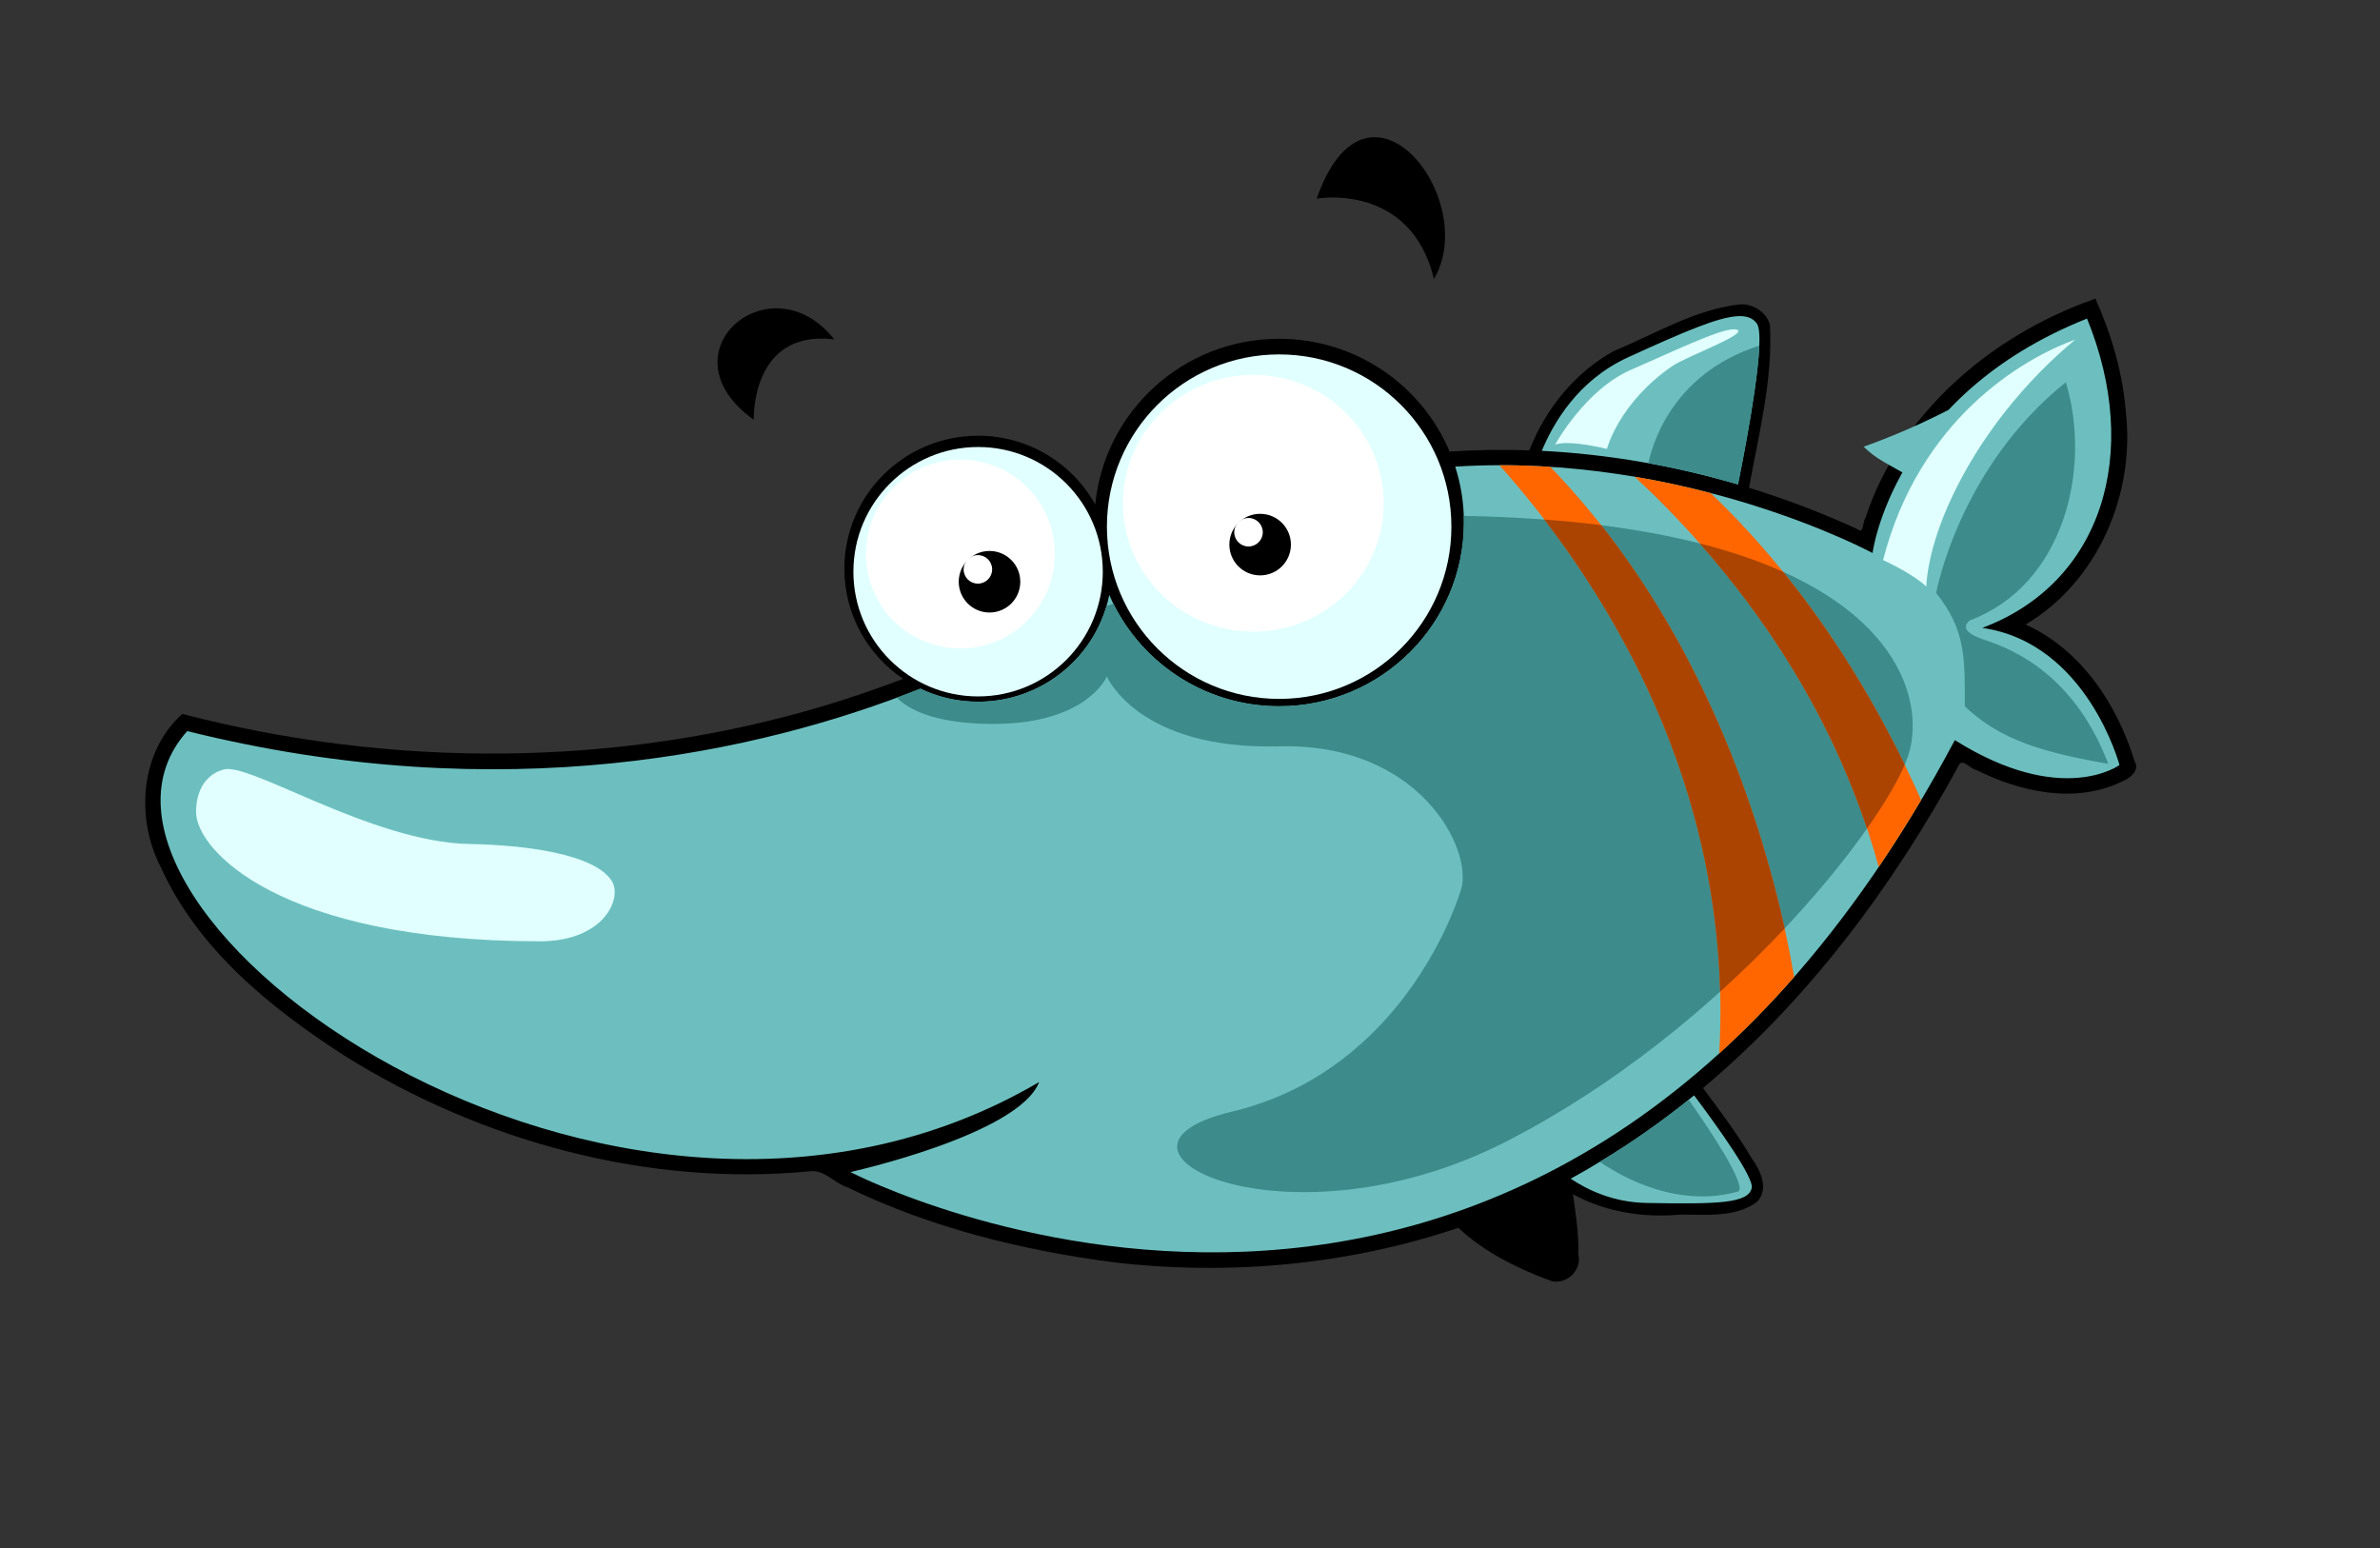 <svg width="1230" height="800" xmlns="http://www.w3.org/2000/svg">

    <rect width="100%" height="100%" fill="#333333" stroke="none"/>

    <g>
        <title>background</title>
        <rect fill="none" id="canvas_background" height="802" width="1232" y="-1" x="-1"/>
    </g>
    <g>
        <title>Layer 1</title>
        <g id="svg_1">
            <path fill="#000000"
                  d="m1082.903,154.268l-0.938,0.406l-0.875,0.344c-52.48,18.709 -99.404,58.877 -117.031,112.688c-1.562,2.02 -0.66,8.502 -4.188,5.719c-18.138,-8.332 -36.857,-15.454 -55.969,-21.344c5.032,-27.883 12.37,-55.848 10.812,-84.281c-1.873,-6.57 -8.78,-10.911 -15.5,-10.5c-23.319,2.618 -43.734,15.211 -65.062,24.062c-20.244,11.075 -35.41,29.998 -43.813,51.375c-13.712,-0.475 -27.451,-0.275 -41.156,0.625c-14.424,-34.239 -48.449,-58.281 -88.125,-58.281c-49.575,0 -90.314,37.569 -95.031,85.625c-11.777,-21.186 -34.464,-35.531 -60.531,-35.531c-38.178,0 -69.125,30.755 -69.125,68.719c0,23.687 12.041,44.573 30.375,56.938c-13.455,5.137 -27.117,9.764 -40.875,13.938c-107.265,32.058 -223.444,32.261 -331.656,4.188c-21.772,19.412 -24.205,53.816 -11.281,78.844c19.141,42.602 56.711,73.007 95.125,97.812c71.125,44.408 156.691,67.756 240.656,59.688c7.513,-0.899 12.65,6.322 19.438,8.375c42.894,20.821 89.961,32.441 137.125,38.625c59.739,7.077 121.421,1.45 178.406,-17.781c13.678,12.812 30.916,21.213 48.438,27.625c7.945,1.587 15.571,-6.04 13.562,-14c0.308,-10.435 -1.31,-20.714 -2.781,-31c16.669,9.18 36.438,12.304 55.437,10.562c13.34,-0.182 28.872,1.82 40.031,-6.906c5.905,-6.822 1.262,-16.211 -3.188,-22.406c-7.477,-12.665 -16.338,-24.349 -25.062,-36.125c54.638,-45.764 98.268,-104.448 132.25,-166.844c1.742,-3.76 5.886,1.911 8.75,2.375c22.765,11.411 51.163,17.748 75.094,6.281c4.249,-1.715 10.026,-5.712 6.875,-10.938c-9.039,-29.299 -27.602,-57.399 -56.25,-70.406c37.165,-21.965 56.633,-67.213 51.813,-109.656c-1.582,-20.414 -7.473,-40.196 -15.75,-58.812z"
                  id="path5692"/>
            <path fill="#6dbfbf"
                  d="m898.184,163.393c-10.274,0.477 -27.893,8.059 -56.719,21.219c-26.079,11.906 -38.72,34.151 -44.656,48.375c34.325,1.72 68.419,7.682 101.406,17.375c5.106,-25.445 14.539,-76.297 9.781,-83.094c-1.994,-2.848 -5.143,-4.092 -9.812,-3.875zm180.406,1.25c-100.545,39.96 -110.844,121.156 -110.844,121.156c0,0 -96.206,-52.099 -215.688,-44.656c2.924,9.11 4.5,18.801 4.5,28.875c0,52.437 -42.757,94.969 -95.5,94.969c-39.374,0 -73.172,-23.706 -87.781,-57.531c-6.325,31.477 -34.266,55.188 -67.781,55.188c-10.688,0 -20.81,-2.411 -29.844,-6.719c-83.092,32.88 -215.17,62.572 -378.875,21.906c-82.034,91.148 219.671,310.806 440.25,181.375c-10.495,27.196 -97.531,46.5 -97.531,46.5c0,0 354.224,184.116 570.781,-223.219c55.428,34.804 85.094,12.875 85.094,12.875c0,0 -16.767,-63.141 -70.906,-70.875c61.874,-23.203 82.484,-90.236 54.125,-159.844zm-203.062,401.438c-15.266,12.442 -31.393,23.889 -48.375,34.125c-5.066,3.12 -10.198,6.089 -15.406,8.938c9.377,6.255 22.549,12.233 39.156,12.531c36.914,0.662 52.617,0.261 54.406,-7.719c1.206,-5.379 -17.406,-31.36 -29.781,-47.875zm133.75,-355.438c-14.898,7.805 -30.312,14.562 -46.125,20.219c2.957,2.889 6.457,5.611 10.594,7.969c23.707,13.512 34.043,18.823 38.031,14.281c2.741,-3.121 -0.316,-27.429 -2.5,-42.469z"
                  id="path5694"/>
            <path fill="#3d8b8b"
                  d="m909.215,178.612c-46.543,14.995 -55.56,53.163 -57.375,60.75c15.642,2.836 31.12,6.518 46.375,11c3.897,-19.419 10.294,-53.611 11,-71.75zm158.438,18.906c-55.428,44.472 -67.031,108.906 -67.031,108.906c15.468,19.335 14.812,34.164 14.812,58.656c15.468,14.179 32.231,22.567 74.125,29.656c-19.335,-50.917 -56.07,-61.246 -65.094,-64.469c-9.023,-3.223 -10.305,-6.433 -6.437,-9.656c48.339,-18.046 63.16,-77.978 49.625,-123.094zm-311.156,69.094c0.04,1.135 0.062,2.261 0.062,3.406c0,52.437 -42.757,94.969 -95.5,94.969c-37.591,0 -70.076,-21.608 -85.656,-53c-1.172,0.382 -2.367,0.775 -3.531,1.156c-8.364,28.605 -34.909,49.5 -66.375,49.5c-10.703,0 -20.831,-2.431 -29.875,-6.75c-3.937,1.558 -7.97,3.119 -12.125,4.656c5.966,6.035 19.102,13.193 47.938,13.562c50.272,0.644 60.594,-24.5 60.594,-24.5c0,0 16.107,38.027 88.937,36.094c72.831,-1.933 100.539,53.5 94.094,74.125c-6.445,20.625 -37.385,95.383 -118.594,114.719c-81.209,19.335 28.346,73.475 141.781,15.469c113.435,-58.007 194.672,-162.407 207.562,-198.5c12.594,-35.264 -11.786,-120.986 -229.312,-124.906l0.001,0zm116.25,301.719c-14.439,11.574 -29.641,22.259 -45.594,31.875c-0.123,0.076 -0.252,0.143 -0.375,0.219c13.22,8.985 41.099,23.856 71.656,15.312c4.299,-3.307 -14.818,-31.882 -25.688,-47.406z"
                  id="path5696"/>
            <path fill="#e1ffff"
                  d="m569.93,295.46c0,35.592 -28.853,64.445 -64.445,64.445c-35.592,0 -64.446,-28.853 -64.446,-64.445c0,-35.592 28.853,-64.446 64.446,-64.446c35.592,0 64.445,28.853 64.445,64.446z"
                  id="path5698"/>
            <path fill="#ffffff" id="path5700"
                  d="m545.155,286.314c0,26.96 -21.855,48.816 -48.816,48.816c-26.96,0 -48.816,-21.855 -48.816,-48.816c0,-26.96 21.856,-48.816 48.816,-48.816c26.96,0 48.816,21.856 48.816,48.816z"/>
            <path fill="#000000" id="path5704"
                  d="m527.294,300.643c0,8.784 -7.121,15.906 -15.906,15.906c-8.784,0 -15.906,-7.121 -15.906,-15.906c0,-8.784 7.121,-15.906 15.906,-15.906c8.784,0 15.906,7.121 15.906,15.906z"/>
            <path fill="#ffffff"
                  d="m512.75,294.243c0,4.072 -3.301,7.373 -7.373,7.373c-4.072,0 -7.373,-3.301 -7.373,-7.373c0,-4.072 3.301,-7.373 7.373,-7.373c4.072,0 7.373,3.301 7.373,7.373z"
                  id="path5706"/>
            <path fill="#e1ffff" id="path5708"
                  d="m572.06,272.172c0,49.162 39.853,89.015 89.015,89.015c49.162,0 89.015,-39.853 89.015,-89.015c0,-49.162 -39.853,-89.015 -89.015,-89.015c-49.162,0 -89.015,39.853 -89.015,89.015z"/>
            <path fill="#ffffff"
                  d="m580.34,260.075c0,36.645 30.173,66.351 67.393,66.351c37.22,0 67.394,-29.707 67.394,-66.351c0,-36.645 -30.173,-66.352 -67.394,-66.352c-37.22,0 -67.393,29.707 -67.393,66.352z"
                  id="path5710"/>
            <path fill="#000000"
                  d="m667.154,281.446c0,8.784 -7.121,15.906 -15.906,15.906c-8.784,0 -15.906,-7.121 -15.906,-15.906c0,-8.784 7.121,-15.906 15.906,-15.906c8.784,0 15.906,7.121 15.906,15.906z"
                  id="path5714"/>
            <path fill="#ffffff" id="path5716"
                  d="m652.611,275.047c0,4.072 -3.301,7.373 -7.373,7.373c-4.072,0 -7.373,-3.301 -7.373,-7.373c0,-4.072 3.301,-7.373 7.373,-7.373c4.072,0 7.373,3.301 7.373,7.373z"/>
            <path fill="#ff6600"
                  d="m774.903,240.424c48.348,54.133 121.795,160.986 113.594,304.031c13.09,-11.881 26.023,-25.048 38.75,-39.562c-9.725,-56.093 -39.567,-174.211 -126.062,-263.625c-8.574,-0.553 -17.342,-0.86 -26.281,-0.844z"
                  id="path5718"/>
            <path fill="#ff6600"
                  d="m844.809,246.362c43.977,40.838 100.593,108.379 126.125,201.688c7.429,-10.959 14.751,-22.479 21.938,-34.594c-21.744,-48.846 -56.266,-108.567 -108.844,-158.656c-12.112,-3.16 -25.239,-6.074 -39.219,-8.438z"
                  id="path5720"/>
            <path fill="#e1ffff"
                  d="m895.778,170.174c-8.188,0.339 -31.139,11.529 -52.75,20.875c-23.847,10.312 -39.313,38.687 -39.313,38.687c7.734,-2.578 26.75,2.25 26.75,2.25c0,0 6.13,-23.831 33.844,-42.844c7.14,-4.899 38.978,-16.463 33.5,-18.719c-0.514,-0.211 -1.184,-0.285 -2.031,-0.25zm176.75,5.312c-27.8,10.026 -80.658,41.474 -99.344,113.938c0,0 15.021,6.82 22.312,13.656c1.823,-32.813 28.267,-87.033 77.031,-127.594z"
                  id="path5722"/>
            <path fill="#aa4400"
                  d="m798.122,268.487c41.359,53.859 88.097,137.723 90.875,244c12.07,-10.92 23.197,-21.905 33.312,-32.656c-11.875,-53.802 -38.128,-136.549 -94.812,-208.438c-9.275,-1.171 -19.073,-2.134 -29.375,-2.906zm80.312,12.344c32.553,36.806 66.057,86.007 86.469,147.344c9.226,-13.132 15.847,-24.486 19.469,-32.969c-15.415,-31.653 -35.98,-66.503 -62.906,-99.719c-12.219,-5.484 -26.464,-10.444 -43.031,-14.656z"
                  id="path5724"/>
            <path fill="#e1ffff"
                  d="m115.01,397.888c0,0 -13.672,2.735 -13.672,21.876c0,19.141 42.618,66.551 177.545,66.695c33.469,0.036 42.891,-22.396 37.285,-31.178c-9.108,-14.267 -45.901,-18.616 -73.55,-19.11c-51.043,-0.911 -115.759,-43.751 -127.608,-38.282z"
                  id="path5726"/>
            <path fill="#000000" stroke-width="1px"
                  d="m389.558,216.93c0,0 -1.732,-46.755 41.56,-41.56c-32.901,-41.56 -90.046,6.927 -41.56,41.56z"
                  id="path3182"/>
            <path fill="#000000" stroke-width="1px"
                  d="m680.475,102.641c0,0 48.486,-8.658 60.608,41.56c24.243,-41.56 -34.633,-116.021 -60.608,-41.56z"
                  id="path3184"/>
        </g>
    </g>
</svg>